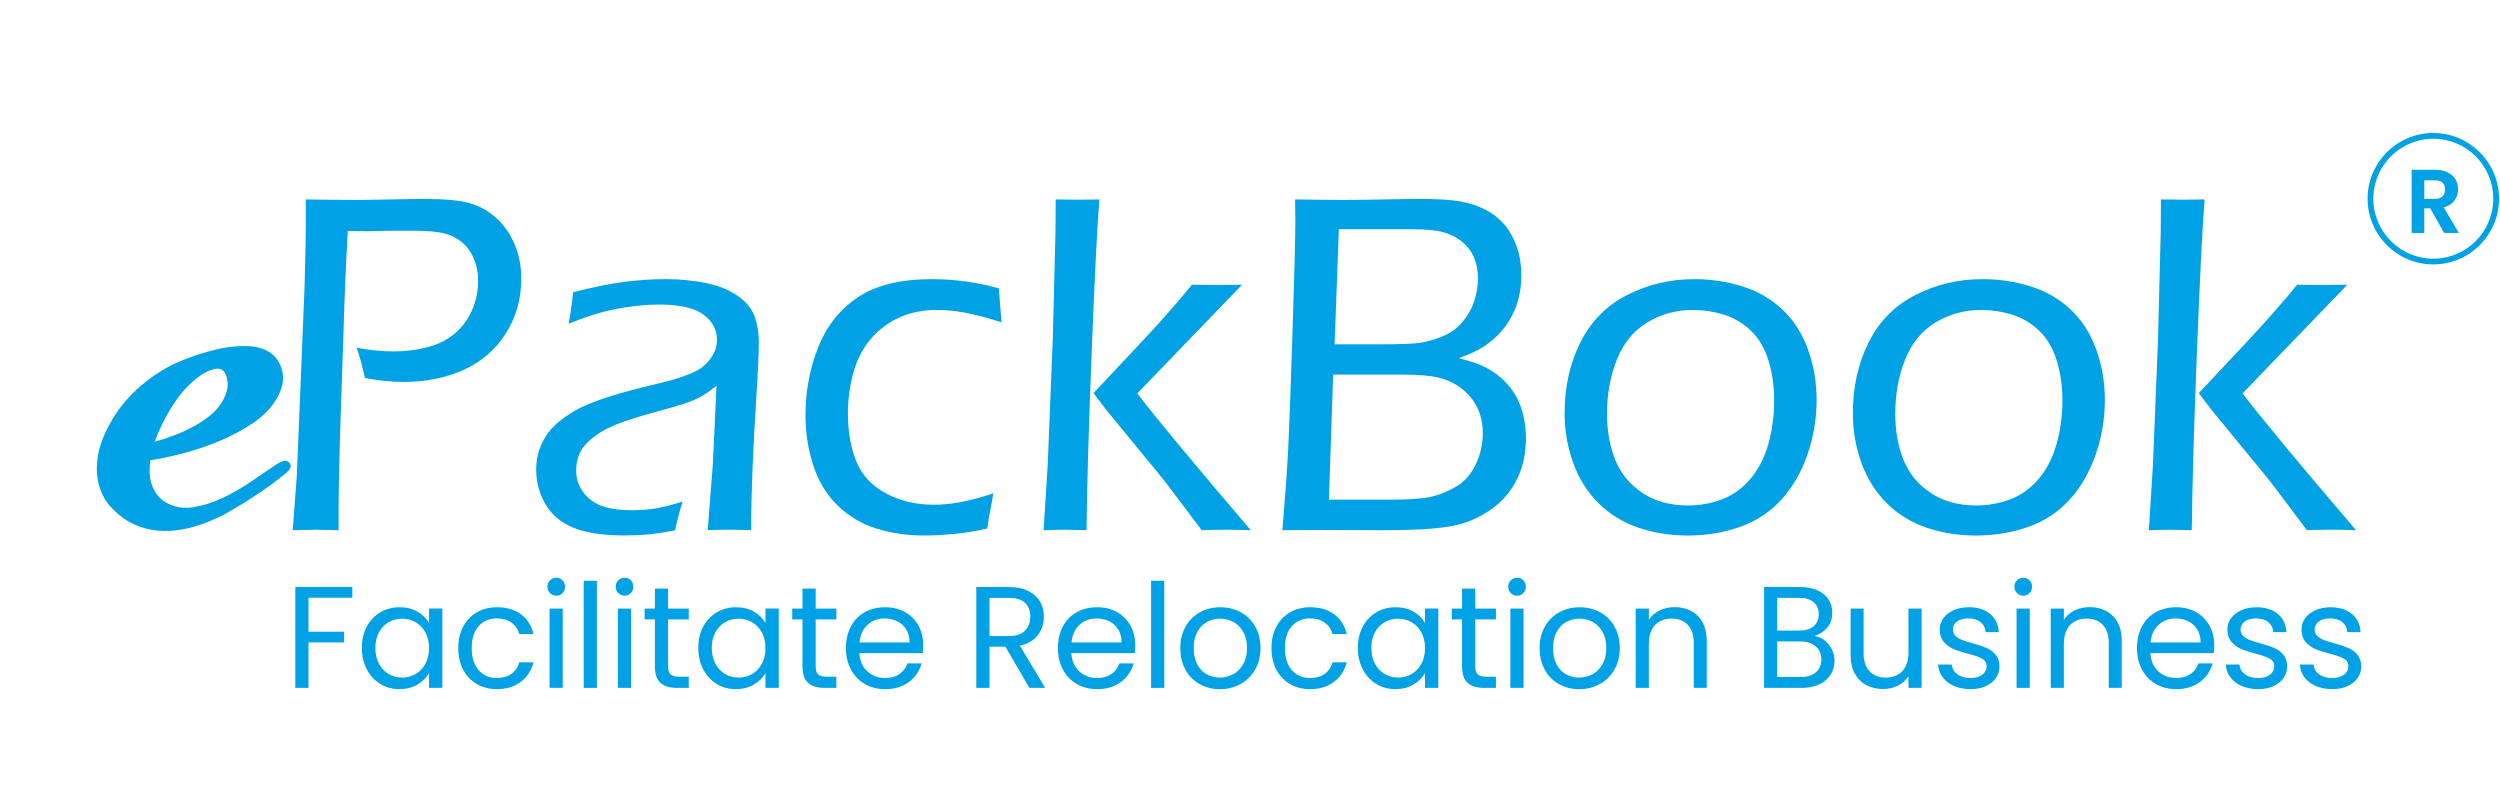 <svg width="1306" height="421" viewBox="0 0 1306 421" fill="none" xmlns="http://www.w3.org/2000/svg">
<g clip-path="url(#clip0_2402_81)">
<path d="M152.93 276.969L155.08 248.239L159.12 149.259L159.62 127.989C159.7 124.619 159.75 121.279 159.75 117.989V104.189C170.3 104.359 178.87 104.439 185.45 104.439C189.42 104.439 195.49 104.359 203.68 104.189C211.87 104.019 217.99 103.939 222.04 103.939C232.76 103.939 240.69 104.719 245.84 106.279C250.99 107.839 255.55 110.459 259.51 114.129C263.48 117.799 266.6 122.339 268.88 127.739C271.16 133.139 272.3 139.089 272.3 145.589C272.3 156.219 269.6 165.779 264.2 174.259C258.8 182.739 251.43 189.069 242.11 193.249C232.78 197.429 222.38 199.519 210.91 199.519C204.83 199.519 198.08 198.849 190.66 197.489C189.39 191.669 187.96 186.399 186.36 181.669C192.94 182.939 199.35 183.569 205.6 183.569C211.85 183.569 217.48 182.869 223 181.479C228.53 180.089 233.27 177.769 237.24 174.519C241.21 171.269 244.28 167.199 246.48 162.309C248.67 157.419 249.77 152.229 249.77 146.739C249.77 142.439 248.97 138.449 247.36 134.779C245.76 131.109 243.54 128.199 240.71 126.049C237.88 123.899 234.68 122.439 231.09 121.679C227.5 120.919 222.29 120.539 215.46 120.539H204.83L191.54 120.789L181.67 120.659C180.66 139.139 179.95 155.929 179.53 171.039L177.77 223.059C177.18 242.809 176.89 256.009 176.89 262.679V276.979L165.11 276.729C163.67 276.729 159.62 276.809 152.95 276.979L152.93 276.969Z" fill="#00A1E5"/>
<path d="M297.05 169.119C297.81 165.409 298.61 159.919 299.46 152.659C309.59 150.049 318.38 148.249 325.85 147.279C333.32 146.309 340.6 145.819 347.68 145.819C355.27 145.819 362.38 146.519 369.01 147.909C375.63 149.299 381.14 151.559 385.53 154.679C389.92 157.799 392.83 161.389 394.26 165.439C395.69 169.489 396.41 173.839 396.41 178.479C396.41 184.299 395.97 194.069 395.09 207.779C394.21 221.489 393.54 234.169 393.08 245.819C392.62 257.469 392.39 267.849 392.39 276.959C387.83 276.789 384.11 276.709 381.24 276.709C378.53 276.709 374.69 276.789 369.71 276.959L372.4 242.399L374.32 201.509C371.36 203.789 369.15 205.389 367.67 206.319C366.19 207.249 364.52 208.109 362.67 208.909C360.81 209.709 358.76 210.469 356.53 211.189C354.29 211.909 349.94 213.149 343.48 214.919C337.02 216.689 332.44 218.039 329.74 218.969C323.91 220.829 319.31 222.679 315.93 224.539C312.55 226.399 309.72 228.419 307.44 230.619C305.16 232.819 303.56 235.009 302.63 237.199C301.53 239.899 300.98 242.729 300.98 245.679C300.98 250.239 302.33 254.199 305.03 257.579C307.73 260.959 311.13 263.299 315.22 264.599C319.31 265.909 324.23 266.559 329.97 266.559C333.51 266.559 337.23 266.309 341.11 265.819C344.99 265.329 350.18 264.049 356.68 261.999C355.5 265.259 354.15 270.289 352.63 277.059C346.47 278.239 341.45 278.979 337.57 279.269C333.69 279.559 330.02 279.709 326.56 279.709C315 279.709 305.97 278.359 299.47 275.659C292.97 272.959 288.12 268.849 284.91 263.319C281.7 257.789 280.1 251.779 280.1 245.279C280.1 241.479 280.67 237.979 281.81 234.769C282.95 231.559 284.49 228.649 286.43 226.039C288.37 223.429 291.14 220.809 294.72 218.189C298.31 215.569 302.06 213.419 305.99 211.729C309.91 210.039 314.49 208.379 319.73 206.729C324.96 205.079 333.36 202.869 344.92 200.079C348.63 199.239 351.8 198.369 354.41 197.489C357.03 196.599 359.35 195.739 361.37 194.899C363.4 194.059 365.17 193.069 366.69 191.929C368.21 190.789 369.6 189.399 370.87 187.749C372.14 186.099 373.06 184.439 373.66 182.749C374.25 181.059 374.55 179.379 374.55 177.689C374.55 173.559 373.2 170.009 370.5 167.059C367.8 164.109 364.28 162.039 359.93 160.859C355.58 159.679 350.46 159.089 344.55 159.089C339.06 159.089 333.43 159.529 327.65 160.419C321.87 161.309 316.89 162.359 312.71 163.579C308.53 164.799 303.32 166.639 297.08 169.089L297.05 169.119Z" fill="#00A1E5"/>
<path d="M518.899 257.729C518.729 259.079 518.289 261.589 517.569 265.259C516.849 268.929 516.239 272.539 515.729 276.079C509.569 277.509 503.639 278.479 497.949 278.989C492.249 279.499 487.249 279.749 482.949 279.749C473.839 279.749 465.419 278.529 457.699 276.079C449.979 273.629 443.249 269.599 437.509 263.989C431.769 258.379 427.549 251.419 424.849 243.099C422.149 234.789 420.799 226.029 420.799 216.839C420.799 204.429 422.989 192.659 427.379 181.519C431.769 170.379 438.689 161.649 448.139 155.319C457.589 148.989 470.459 145.829 486.749 145.829C498.729 145.829 510.419 147.429 521.809 150.639C522.319 157.809 522.779 163.719 523.199 168.359C515.179 165.829 508.639 164.119 503.579 163.229C498.519 162.339 493.829 161.899 489.529 161.899C482.099 161.899 475.459 163.249 469.589 165.949C463.719 168.649 458.719 172.489 454.589 177.469C450.449 182.449 447.479 188.359 445.669 195.189C443.849 202.029 442.949 208.989 442.949 216.079C442.949 225.619 444.429 233.969 447.379 241.139C450.329 248.309 455.499 253.859 462.889 257.789C470.269 261.709 478.559 263.679 487.759 263.679C496.959 263.679 507.079 261.699 518.899 257.729Z" fill="#00A1E5"/>
<path d="M545.18 276.969L547.33 242.669L549.98 176.969L551.37 121.909C551.45 113.889 551.5 107.989 551.5 104.189L563.28 104.319C565.56 104.319 569.23 104.279 574.3 104.189C573.2 117.779 571.88 144.169 570.32 183.369C568.76 222.569 567.86 253.769 567.6 276.979C562.36 276.809 558.69 276.729 556.58 276.729C554.21 276.729 550.42 276.809 545.18 276.979V276.969ZM571.26 205.389L597.09 177.829C606.12 168.219 614.65 158.529 622.67 148.749C628.49 148.829 632.71 148.879 635.32 148.879C638.61 148.879 643.12 148.839 648.86 148.749L594.11 205.519C604.33 218.869 624.1 242.679 653.42 276.969C648.2 276.799 643.98 276.719 640.78 276.719C637.58 276.719 633.24 276.799 627.77 276.969L609.15 252.259C607.38 249.979 603.45 245.169 597.37 237.819L577.73 213.879L571.27 205.389H571.26Z" fill="#00A1E5"/>
<path d="M669.93 276.969C671.37 259.759 672.37 245.789 672.93 235.069C673.48 224.349 674.25 203.739 675.22 173.239C676.2 142.729 676.69 123.679 676.69 116.089L676.56 104.189C687.95 104.359 696.72 104.439 702.88 104.439C707.86 104.439 714.54 104.359 722.93 104.189C731.32 104.019 737.76 103.939 742.23 103.939C751.51 103.939 758.57 104.399 763.42 105.329C768.27 106.259 772.59 107.739 776.39 109.759C780.19 111.779 783.39 114.339 786.01 117.419C788.63 120.499 790.73 124.319 792.34 128.879C793.94 133.439 794.75 138.459 794.75 143.939C794.75 148.239 794.22 152.399 793.17 156.409C792.11 160.419 790.49 164.179 788.3 167.679C786.1 171.179 783.57 174.199 780.71 176.729C777.84 179.259 775.1 181.219 772.48 182.619C769.86 184.009 766.4 185.509 762.1 187.109C766.4 188.209 769.84 189.259 772.42 190.269C774.99 191.279 777.57 192.629 780.14 194.319C782.71 196.009 785.12 198.099 787.35 200.589C789.59 203.079 791.4 205.739 792.79 208.559C794.18 211.389 795.26 214.569 796.02 218.119C796.78 221.669 797.16 225.379 797.16 229.259C797.16 234.659 796.36 239.809 794.75 244.699C793.15 249.589 790.83 253.959 787.79 257.799C784.75 261.639 781.16 264.849 777.03 267.419C772.9 269.999 768.8 271.939 764.75 273.239C760.7 274.549 755.36 275.499 748.74 276.089C742.11 276.679 733.28 276.979 722.22 276.979L689.94 276.849L669.94 276.979L669.93 276.969ZM694.23 261.019H727.09C736.36 261.019 743.23 260.509 747.69 259.499C752.15 258.489 756.54 256.699 760.83 254.119C765.13 251.549 768.5 247.709 770.94 242.599C773.38 237.499 774.61 232.069 774.61 226.329C774.61 221.609 773.75 217.339 772.02 213.549C770.29 209.749 767.76 206.459 764.43 203.679C761.1 200.889 757.2 198.869 752.73 197.599C748.26 196.329 741.73 195.699 733.13 195.699H696.45L694.22 261.009L694.23 261.019ZM697.2 179.879H720.09C730.38 179.879 737.38 179.649 741.09 179.179C744.8 178.719 748.83 177.619 753.17 175.889C757.51 174.159 761.1 171.629 763.92 168.299C766.74 164.969 768.81 161.339 770.12 157.409C771.43 153.489 772.08 149.539 772.08 145.579C772.08 141.359 771.38 137.649 769.99 134.439C768.6 131.229 766.51 128.489 763.72 126.209C760.93 123.929 757.66 122.289 753.91 121.269C750.15 120.259 744.44 119.749 736.76 119.749H699.42L697.19 179.879H697.2Z" fill="#00A1E5"/>
<path d="M884.94 145.829C893.8 145.829 902.24 147.099 910.26 149.629C918.28 152.159 925.22 156.169 931.08 161.659C936.94 167.149 941.4 174.059 944.43 182.419C947.47 190.769 948.99 199.589 948.99 208.879C948.99 218.919 947.36 228.539 944.12 237.739C940.87 246.939 936.31 254.739 930.45 261.159C924.58 267.569 917.41 272.279 908.93 275.269C900.45 278.259 891.36 279.759 881.65 279.759C872.62 279.759 864.1 278.409 856.08 275.709C848.06 273.009 841.12 268.789 835.26 263.049C829.39 257.309 824.94 250.289 821.91 241.969C818.87 233.659 817.35 224.939 817.35 215.829C817.35 202.079 820.14 189.689 825.7 178.679C831.27 167.669 839.45 159.439 850.26 153.999C861.06 148.559 872.62 145.839 884.94 145.839V145.829ZM884.37 161.909C875.78 161.909 867.88 164.059 860.67 168.369C853.46 172.679 848.13 179.149 844.68 187.799C841.22 196.449 839.5 205.879 839.5 216.089C839.5 225.039 840.93 233.069 843.8 240.199C846.66 247.329 851.38 253.089 857.96 257.479C864.53 261.869 872.45 264.059 881.72 264.059C888.04 264.059 894.02 262.979 899.67 260.829C905.31 258.679 910.25 255.109 914.46 250.129C918.67 245.149 921.79 239.049 923.81 231.839C925.83 224.629 926.84 217.049 926.84 209.119C926.84 201.699 925.83 194.729 923.81 188.229C921.79 181.729 918.69 176.519 914.52 172.599C910.35 168.679 905.63 165.909 900.36 164.309C895.09 162.709 889.76 161.909 884.37 161.909Z" fill="#00A1E5"/>
<path d="M1035.52 145.829C1044.38 145.829 1052.82 147.099 1060.84 149.629C1068.86 152.159 1075.8 156.169 1081.66 161.659C1087.52 167.149 1091.98 174.059 1095.01 182.419C1098.05 190.769 1099.57 199.589 1099.57 208.879C1099.57 218.919 1097.94 228.539 1094.7 237.739C1091.45 246.939 1086.89 254.739 1081.03 261.159C1075.16 267.569 1067.99 272.279 1059.51 275.269C1051.03 278.259 1041.94 279.759 1032.23 279.759C1023.2 279.759 1014.68 278.409 1006.66 275.709C998.64 273.009 991.7 268.789 985.84 263.049C979.97 257.309 975.52 250.289 972.49 241.969C969.45 233.659 967.93 224.939 967.93 215.829C967.93 202.079 970.72 189.689 976.28 178.679C981.85 167.669 990.03 159.439 1000.84 153.999C1011.64 148.559 1023.2 145.839 1035.52 145.839V145.829ZM1034.95 161.909C1026.36 161.909 1018.46 164.059 1011.25 168.369C1004.04 172.679 998.71 179.149 995.26 187.799C991.8 196.449 990.08 205.879 990.08 216.089C990.08 225.039 991.51 233.069 994.38 240.199C997.24 247.329 1001.96 253.089 1008.54 257.479C1015.11 261.869 1023.03 264.059 1032.3 264.059C1038.62 264.059 1044.6 262.979 1050.25 260.829C1055.89 258.679 1060.83 255.109 1065.04 250.129C1069.25 245.149 1072.37 239.049 1074.39 231.839C1076.41 224.629 1077.42 217.049 1077.42 209.119C1077.42 201.699 1076.41 194.729 1074.39 188.229C1072.37 181.729 1069.27 176.519 1065.1 172.599C1060.93 168.679 1056.21 165.909 1050.94 164.309C1045.67 162.709 1040.34 161.909 1034.95 161.909Z" fill="#00A1E5"/>
<path d="M1122.56 276.969L1124.71 242.669L1127.36 176.969L1128.75 121.909C1128.83 113.889 1128.88 107.989 1128.88 104.189L1140.66 104.319C1142.94 104.319 1146.61 104.279 1151.68 104.189C1150.58 117.779 1149.26 144.169 1147.7 183.369C1146.14 222.569 1145.24 253.769 1144.98 276.979C1139.74 276.809 1136.07 276.729 1133.96 276.729C1131.59 276.729 1127.79 276.809 1122.56 276.979V276.969ZM1148.64 205.389L1174.47 177.829C1183.5 168.219 1192.02 158.529 1200.05 148.749C1205.87 148.829 1210.09 148.879 1212.7 148.879C1215.99 148.879 1220.5 148.839 1226.24 148.749L1171.49 205.519C1181.71 218.869 1201.48 242.679 1230.8 276.969C1225.58 276.799 1221.36 276.719 1218.16 276.719C1214.96 276.719 1210.62 276.799 1205.15 276.969L1186.53 252.259C1184.76 249.979 1180.83 245.169 1174.75 237.819L1155.11 213.879L1148.65 205.389H1148.64Z" fill="#00A1E5"/>
<path d="M150.59 241.229C151.18 241.579 151.59 242.079 151.8 242.739C152.01 243.399 151.89 244.119 151.42 244.919C150.95 245.709 150.37 246.369 149.67 246.889C145.74 250.179 141.84 253.149 137.96 255.799C134.07 258.449 130.55 260.779 127.38 262.779C123.68 264.999 120.14 267.059 116.77 268.949C112.77 270.999 108.65 272.749 104.41 274.189C100.17 275.629 95.91 276.599 91.63 277.079C87.35 277.569 83.1 277.439 78.87 276.699C74.64 275.949 70.6 274.449 66.74 272.189C63.86 270.509 61.01 268.169 58.17 265.169C55.33 262.169 53.23 258.479 51.88 254.089C50.52 249.699 50.24 244.609 51.04 238.819C51.84 233.029 54.38 226.469 58.68 219.129C60.65 215.759 62.98 212.529 65.66 209.439C68.34 206.349 71.18 203.549 74.17 201.049C77.17 198.549 80.2 196.329 83.26 194.389C86.32 192.459 89.21 190.889 91.91 189.679C96.58 187.619 101.26 185.869 105.97 184.439C110.67 182.999 115.17 181.979 119.46 181.359C123.75 180.749 127.66 180.609 131.19 180.939C134.72 181.279 137.67 182.149 140.05 183.539C143.81 185.749 146.27 189.119 147.41 193.649C148.55 198.179 147.55 203.119 144.42 208.469C141.69 213.129 137.67 217.259 132.36 220.869C127.05 224.479 121.21 227.619 114.86 230.289C108.5 232.959 102.1 235.129 95.66 236.809C89.21 238.489 83.52 239.679 78.59 240.389C77.76 245.889 78.12 250.499 79.68 254.209C81.23 257.919 83.45 260.609 86.32 262.299C90.78 264.909 95.61 265.809 100.81 264.999C106.01 264.189 111.25 262.529 116.51 260.019C121.77 257.509 126.81 254.599 131.61 251.289C136.41 247.979 140.67 245.079 144.39 242.599C145.68 241.759 146.81 241.189 147.79 240.889C148.76 240.599 149.69 240.709 150.59 241.229ZM88.57 214.479C85.14 220.329 82.57 225.739 80.85 230.729C83.99 229.909 87.32 228.829 90.84 227.489C94.35 226.149 97.71 224.619 100.91 222.909C104.11 221.189 107.05 219.249 109.72 217.089C112.39 214.929 114.47 212.549 115.99 209.979C118.31 206.019 119.27 202.449 118.86 199.279C118.45 196.109 117.41 194.029 115.72 193.049C114.73 192.469 113.25 192.439 111.29 192.949C109.32 193.459 107.07 194.569 104.54 196.279C102.01 197.989 99.37 200.339 96.62 203.319C93.87 206.299 91.19 210.029 88.58 214.489L88.57 214.479Z" fill="#00A1E5"/>
<path d="M1271.16 138.13C1252.23 138.13 1236.83 122.73 1236.83 103.8C1236.83 84.87 1252.23 69.47 1271.16 69.47C1290.09 69.47 1305.49 84.87 1305.49 103.8C1305.49 122.73 1290.09 138.13 1271.16 138.13ZM1271.16 72.48C1253.89 72.48 1239.83 86.53 1239.83 103.81C1239.83 121.09 1253.88 135.14 1271.16 135.14C1288.44 135.14 1302.49 121.09 1302.49 103.81C1302.49 86.53 1288.44 72.48 1271.16 72.48Z" fill="#00A1E5"/>
<path d="M1276.83 121.69L1269.56 108.84H1266.44V121.69H1259.83V88.72H1272.2C1274.75 88.72 1276.92 89.17 1278.72 90.07C1280.52 90.97 1281.86 92.18 1282.76 93.71C1283.66 95.24 1284.11 96.95 1284.11 98.83C1284.11 101 1283.48 102.96 1282.22 104.71C1280.96 106.46 1279.09 107.66 1276.6 108.32L1284.49 121.69H1276.84H1276.83ZM1266.44 103.88H1271.97C1273.76 103.88 1275.1 103.45 1275.98 102.58C1276.86 101.71 1277.3 100.51 1277.3 98.97C1277.3 97.43 1276.86 96.29 1275.98 95.45C1275.1 94.62 1273.76 94.2 1271.97 94.2H1266.44V103.88Z" fill="#00A1E5"/>
<path d="M184.059 306.659V312.249H161.159V330.009H179.759V335.599H161.159V359.339H154.279V306.649H184.059V306.659Z" fill="#00A1E5"/>
<path d="M191.619 327.329C193.329 324.129 195.689 321.649 198.689 319.879C201.689 318.119 205.029 317.229 208.709 317.229C212.389 317.229 215.489 318.009 218.159 319.569C220.829 321.129 222.819 323.099 224.129 325.469V317.909H231.079V359.329H224.129V351.619C222.769 354.039 220.739 356.039 218.039 357.629C215.339 359.219 212.209 360.009 208.629 360.009C205.049 360.009 201.619 359.099 198.649 357.289C195.679 355.479 193.329 352.929 191.619 349.659C189.909 346.379 189.049 342.659 189.049 338.469C189.049 334.279 189.909 330.519 191.619 327.319V327.329ZM222.239 330.389C220.979 328.069 219.279 326.299 217.139 325.059C214.999 323.829 212.639 323.209 210.069 323.209C207.499 323.209 205.159 323.819 203.039 325.019C200.919 326.229 199.229 327.989 197.979 330.309C196.719 332.629 196.089 335.349 196.089 338.469C196.089 341.589 196.719 344.399 197.979 346.749C199.239 349.089 200.929 350.879 203.039 352.119C205.159 353.359 207.499 353.969 210.069 353.969C212.639 353.969 214.999 353.349 217.139 352.119C219.279 350.889 220.979 349.099 222.239 346.749C223.499 344.409 224.129 341.669 224.129 338.549C224.129 335.429 223.499 332.699 222.239 330.389Z" fill="#00A1E5"/>
<path d="M241.97 327.329C243.68 324.129 246.06 321.649 249.11 319.879C252.16 318.119 255.65 317.229 259.58 317.229C264.67 317.229 268.86 318.469 272.17 320.929C275.47 323.399 277.65 326.829 278.71 331.209H271.3C270.59 328.689 269.22 326.699 267.18 325.239C265.14 323.779 262.61 323.049 259.58 323.049C255.65 323.049 252.47 324.399 250.06 327.089C247.64 329.789 246.43 333.599 246.43 338.539C246.43 343.479 247.64 347.379 250.06 350.109C252.48 352.829 255.65 354.189 259.58 354.189C262.6 354.189 265.12 353.479 267.14 352.069C269.16 350.659 270.54 348.639 271.3 346.019H278.71C277.6 350.249 275.38 353.639 272.06 356.189C268.74 358.739 264.58 360.009 259.59 360.009C255.66 360.009 252.17 359.129 249.12 357.359C246.07 355.599 243.69 353.099 241.98 349.879C240.27 346.659 239.41 342.879 239.41 338.539C239.41 334.199 240.27 330.519 241.98 327.309L241.97 327.329Z" fill="#00A1E5"/>
<path d="M287.319 309.83C286.409 308.92 285.959 307.82 285.959 306.5C285.959 305.18 286.409 304.08 287.319 303.17C288.229 302.26 289.339 301.81 290.649 301.81C291.959 301.81 292.979 302.26 293.859 303.17C294.739 304.08 295.179 305.19 295.179 306.5C295.179 307.81 294.739 308.92 293.859 309.83C292.979 310.74 291.909 311.19 290.649 311.19C289.389 311.19 288.229 310.74 287.319 309.83ZM293.969 317.92V359.34H287.089V317.92H293.969Z" fill="#00A1E5"/>
<path d="M311.819 303.409V359.349H304.939V303.409H311.819Z" fill="#00A1E5"/>
<path d="M322.999 309.83C322.089 308.92 321.639 307.82 321.639 306.5C321.639 305.18 322.089 304.08 322.999 303.17C323.909 302.26 325.019 301.81 326.329 301.81C327.639 301.81 328.659 302.26 329.539 303.17C330.419 304.08 330.859 305.19 330.859 306.5C330.859 307.81 330.419 308.92 329.539 309.83C328.659 310.74 327.589 311.19 326.329 311.19C325.069 311.19 323.909 310.74 322.999 309.83ZM329.649 317.92V359.34H322.769V317.92H329.649Z" fill="#00A1E5"/>
<path d="M349 323.589V348.009C349 350.029 349.43 351.449 350.29 352.279C351.15 353.109 352.63 353.529 354.75 353.529H359.81V359.349H353.61C349.78 359.349 346.91 358.469 344.99 356.699C343.07 354.939 342.12 352.039 342.12 348.009V323.589H336.75V317.919H342.12V307.489H349V317.919H359.81V323.589H349Z" fill="#00A1E5"/>
<path d="M367.369 327.329C369.079 324.129 371.439 321.649 374.439 319.879C377.439 318.119 380.779 317.229 384.459 317.229C388.139 317.229 391.239 318.009 393.909 319.569C396.579 321.129 398.569 323.099 399.879 325.469V317.909H406.829V359.329H399.879V351.619C398.519 354.039 396.489 356.039 393.789 357.629C391.089 359.219 387.959 360.009 384.379 360.009C380.799 360.009 377.369 359.099 374.399 357.289C371.429 355.479 369.079 352.929 367.369 349.659C365.659 346.379 364.799 342.659 364.799 338.469C364.799 334.279 365.659 330.519 367.369 327.319V327.329ZM397.989 330.389C396.729 328.069 395.029 326.299 392.889 325.059C390.749 323.829 388.389 323.209 385.819 323.209C383.249 323.209 380.909 323.819 378.789 325.019C376.669 326.229 374.979 327.989 373.729 330.309C372.469 332.629 371.839 335.349 371.839 338.469C371.839 341.589 372.469 344.399 373.729 346.749C374.989 349.089 376.679 350.879 378.789 352.119C380.909 353.359 383.249 353.969 385.819 353.969C388.389 353.969 390.749 353.349 392.889 352.119C395.029 350.889 396.729 349.099 397.989 346.749C399.249 344.409 399.879 341.669 399.879 338.549C399.879 335.429 399.249 332.699 397.989 330.389Z" fill="#00A1E5"/>
<path d="M426.109 323.589V348.009C426.109 350.029 426.539 351.449 427.399 352.279C428.259 353.109 429.739 353.529 431.859 353.529H436.919V359.349H430.719C426.889 359.349 424.019 358.469 422.099 356.699C420.179 354.939 419.229 352.039 419.229 348.009V323.589H413.859V317.919H419.229V307.489H426.109V317.919H436.919V323.589H426.109Z" fill="#00A1E5"/>
<path d="M482.05 341.209H448.94C449.19 345.289 450.59 348.479 453.14 350.769C455.68 353.059 458.77 354.209 462.4 354.209C465.37 354.209 467.85 353.519 469.85 352.129C471.84 350.739 473.24 348.889 474.05 346.569H481.46C480.35 350.549 478.13 353.789 474.81 356.279C471.48 358.769 467.35 360.019 462.41 360.019C458.48 360.019 454.96 359.139 451.86 357.369C448.76 355.609 446.33 353.099 444.57 349.849C442.81 346.599 441.92 342.829 441.92 338.549C441.92 334.269 442.78 330.509 444.49 327.289C446.2 324.069 448.61 321.579 451.71 319.839C454.81 318.099 458.37 317.229 462.41 317.229C466.45 317.229 469.82 318.089 472.84 319.799C475.86 321.509 478.19 323.869 479.83 326.869C481.47 329.869 482.29 333.259 482.29 337.039C482.29 338.349 482.21 339.739 482.06 341.199L482.05 341.209ZM473.43 328.849C472.27 326.959 470.7 325.519 468.71 324.539C466.72 323.559 464.51 323.069 462.1 323.069C458.62 323.069 455.66 324.179 453.22 326.399C450.78 328.619 449.38 331.689 449.02 335.619H475.17C475.17 332.999 474.59 330.739 473.43 328.849Z" fill="#00A1E5"/>
<path d="M537.76 359.349L525.21 337.809H516.9V359.349H510.02V306.659H527.03C531.01 306.659 534.37 307.339 537.12 308.699C539.87 310.059 541.92 311.899 543.28 314.219C544.64 316.539 545.32 319.179 545.32 322.159C545.32 325.789 544.27 328.989 542.18 331.759C540.09 334.529 536.95 336.369 532.77 337.279L546 359.349H537.76ZM516.9 332.289H527.03C530.76 332.289 533.56 331.369 535.42 329.529C537.28 327.689 538.22 325.229 538.22 322.159C538.22 319.089 537.3 316.619 535.46 314.899C533.62 313.189 530.81 312.329 527.03 312.329H516.9V332.289Z" fill="#00A1E5"/>
<path d="M592.79 341.209H559.68C559.93 345.289 561.33 348.479 563.88 350.769C566.42 353.059 569.51 354.209 573.14 354.209C576.11 354.209 578.59 353.519 580.59 352.129C582.58 350.739 583.98 348.889 584.79 346.569H592.2C591.09 350.549 588.87 353.789 585.55 356.279C582.22 358.769 578.09 360.019 573.15 360.019C569.22 360.019 565.7 359.139 562.6 357.369C559.5 355.609 557.07 353.099 555.31 349.849C553.55 346.599 552.66 342.829 552.66 338.549C552.66 334.269 553.52 330.509 555.23 327.289C556.94 324.069 559.35 321.579 562.45 319.839C565.55 318.099 569.11 317.229 573.15 317.229C577.19 317.229 580.56 318.089 583.58 319.799C586.6 321.509 588.93 323.869 590.57 326.869C592.21 329.869 593.03 333.259 593.03 337.039C593.03 338.349 592.95 339.739 592.8 341.199L592.79 341.209ZM584.17 328.849C583.01 326.959 581.44 325.519 579.45 324.539C577.46 323.559 575.25 323.069 572.84 323.069C569.36 323.069 566.4 324.179 563.96 326.399C561.52 328.619 560.12 331.689 559.76 335.619H585.91C585.91 332.999 585.33 330.739 584.17 328.849Z" fill="#00A1E5"/>
<path d="M608.21 303.409V359.349H601.33V303.409H608.21Z" fill="#00A1E5"/>
<path d="M626.69 357.379C623.54 355.619 621.07 353.109 619.28 349.859C617.49 346.609 616.6 342.839 616.6 338.559C616.6 334.279 617.52 330.589 619.36 327.329C621.2 324.079 623.71 321.579 626.88 319.849C630.05 318.109 633.61 317.239 637.54 317.239C641.47 317.239 645.02 318.109 648.2 319.849C651.37 321.589 653.88 324.069 655.72 327.299C657.56 330.529 658.48 334.279 658.48 338.559C658.48 342.839 657.53 346.609 655.65 349.859C653.76 353.109 651.2 355.619 647.98 357.379C644.75 359.139 641.18 360.029 637.25 360.029C633.32 360.029 629.85 359.149 626.71 357.379H626.69ZM644.19 352.239C646.36 351.079 648.11 349.339 649.44 347.019C650.77 344.699 651.44 341.879 651.44 338.549C651.44 335.219 650.78 332.399 649.47 330.079C648.16 327.759 646.45 326.039 644.33 324.899C642.21 323.769 639.92 323.199 637.45 323.199C634.98 323.199 632.62 323.769 630.53 324.899C628.44 326.029 626.76 327.759 625.5 330.079C624.24 332.399 623.61 335.219 623.61 338.549C623.61 341.879 624.23 344.769 625.46 347.089C626.69 349.409 628.34 351.129 630.41 352.269C632.48 353.399 634.74 353.969 637.21 353.969C639.68 353.969 642 353.389 644.16 352.229L644.19 352.239Z" fill="#00A1E5"/>
<path d="M666.789 327.329C668.499 324.129 670.879 321.649 673.929 319.879C676.979 318.119 680.469 317.229 684.399 317.229C689.489 317.229 693.689 318.469 696.989 320.929C700.289 323.399 702.469 326.829 703.529 331.209H696.119C695.409 328.689 694.039 326.699 691.999 325.239C689.959 323.779 687.429 323.049 684.399 323.049C680.469 323.049 677.289 324.399 674.869 327.089C672.449 329.789 671.239 333.599 671.239 338.539C671.239 343.479 672.449 347.379 674.869 350.109C677.289 352.829 680.459 354.189 684.399 354.189C687.419 354.189 689.939 353.479 691.959 352.069C693.979 350.659 695.359 348.639 696.119 346.019H703.529C702.419 350.249 700.199 353.639 696.879 356.189C693.559 358.739 689.399 360.009 684.409 360.009C680.479 360.009 676.989 359.129 673.939 357.359C670.889 355.599 668.509 353.099 666.799 349.879C665.089 346.659 664.229 342.879 664.229 338.539C664.229 334.199 665.089 330.519 666.799 327.309L666.789 327.329Z" fill="#00A1E5"/>
<path d="M711.92 327.329C713.63 324.129 715.99 321.649 718.99 319.879C721.99 318.119 725.33 317.229 729.01 317.229C732.69 317.229 735.79 318.009 738.46 319.569C741.13 321.129 743.12 323.099 744.43 325.469V317.909H751.38V359.329H744.43V351.619C743.07 354.039 741.04 356.039 738.34 357.629C735.64 359.219 732.51 360.009 728.93 360.009C725.35 360.009 721.93 359.099 718.95 357.289C715.97 355.479 713.63 352.929 711.92 349.659C710.21 346.379 709.35 342.659 709.35 338.469C709.35 334.279 710.21 330.519 711.92 327.319V327.329ZM742.54 330.389C741.28 328.069 739.58 326.299 737.44 325.059C735.3 323.829 732.94 323.209 730.37 323.209C727.8 323.209 725.46 323.819 723.34 325.019C721.22 326.229 719.53 327.989 718.28 330.309C717.02 332.629 716.39 335.349 716.39 338.469C716.39 341.589 717.02 344.399 718.28 346.749C719.54 349.089 721.23 350.879 723.34 352.119C725.46 353.359 727.8 353.969 730.37 353.969C732.94 353.969 735.29 353.349 737.44 352.119C739.58 350.889 741.28 349.099 742.54 346.749C743.8 344.409 744.43 341.669 744.43 338.549C744.43 335.429 743.8 332.699 742.54 330.389Z" fill="#00A1E5"/>
<path d="M770.66 323.589V348.009C770.66 350.029 771.09 351.449 771.95 352.279C772.81 353.109 774.29 353.529 776.41 353.529H781.47V359.349H775.27C771.44 359.349 768.57 358.469 766.65 356.699C764.73 354.939 763.78 352.039 763.78 348.009V323.589H758.41V317.919H763.78V307.489H770.66V317.919H781.47V323.589H770.66Z" fill="#00A1E5"/>
<path d="M789.249 309.83C788.339 308.92 787.889 307.82 787.889 306.5C787.889 305.18 788.339 304.08 789.249 303.17C790.159 302.26 791.259 301.81 792.579 301.81C793.899 301.81 794.909 302.26 795.789 303.17C796.669 304.08 797.109 305.19 797.109 306.5C797.109 307.81 796.669 308.92 795.789 309.83C794.909 310.74 793.839 311.19 792.579 311.19C791.319 311.19 790.159 310.74 789.249 309.83ZM795.899 317.92V359.34H789.019V317.92H795.899Z" fill="#00A1E5"/>
<path d="M814.389 357.379C811.239 355.619 808.769 353.109 806.979 349.859C805.189 346.609 804.299 342.839 804.299 338.559C804.299 334.279 805.219 330.589 807.059 327.329C808.899 324.079 811.409 321.579 814.579 319.849C817.749 318.109 821.309 317.239 825.239 317.239C829.169 317.239 832.719 318.109 835.899 319.849C839.069 321.589 841.579 324.069 843.419 327.299C845.259 330.529 846.179 334.279 846.179 338.559C846.179 342.839 845.239 346.609 843.349 349.859C841.459 353.109 838.899 355.619 835.679 357.379C832.449 359.139 828.879 360.029 824.949 360.029C821.019 360.029 817.549 359.149 814.399 357.379H814.389ZM831.889 352.239C834.059 351.079 835.809 349.339 837.139 347.019C838.469 344.699 839.139 341.879 839.139 338.549C839.139 335.219 838.479 332.399 837.179 330.079C835.869 327.759 834.159 326.039 832.039 324.899C829.919 323.759 827.629 323.199 825.159 323.199C822.689 323.199 820.329 323.769 818.239 324.899C816.149 326.029 814.469 327.759 813.209 330.079C811.949 332.399 811.319 335.219 811.319 338.549C811.319 341.879 811.939 344.769 813.169 347.089C814.399 349.409 816.049 351.129 818.119 352.269C820.189 353.399 822.449 353.969 824.919 353.969C827.389 353.969 829.709 353.389 831.869 352.229L831.889 352.239Z" fill="#00A1E5"/>
<path d="M886.918 321.74C890.038 324.79 891.608 329.19 891.608 334.93V359.35H884.808V335.92C884.808 331.79 883.778 328.63 881.708 326.43C879.638 324.24 876.818 323.14 873.238 323.14C869.658 323.14 866.728 324.27 864.578 326.54C862.438 328.81 861.368 332.11 861.368 336.44V359.34H854.488V317.92H861.368V323.82C862.728 321.7 864.578 320.07 866.928 318.91C869.268 317.75 871.848 317.17 874.678 317.17C879.718 317.17 883.798 318.69 886.928 321.74H886.918Z" fill="#00A1E5"/>
<path d="M953.179 334.549C954.769 335.809 956.029 337.369 956.959 339.239C957.889 341.099 958.359 343.089 958.359 345.209C958.359 347.879 957.679 350.289 956.319 352.429C954.959 354.569 952.979 356.259 950.389 357.499C947.789 358.739 944.729 359.349 941.209 359.349H921.559V306.659H940.459C944.039 306.659 947.089 307.249 949.609 308.439C952.129 309.619 954.019 311.229 955.279 313.239C956.539 315.259 957.169 317.519 957.169 320.039C957.169 323.159 956.329 325.749 954.639 327.789C952.949 329.829 950.719 331.309 947.949 332.209C949.859 332.509 951.619 333.289 953.199 334.549H953.179ZM928.419 329.409H939.989C943.209 329.409 945.709 328.649 947.469 327.139C949.229 325.629 950.119 323.539 950.119 320.869C950.119 318.199 949.239 316.109 947.469 314.599C945.709 313.089 943.159 312.329 939.839 312.329H928.419V329.409ZM948.599 351.259C950.519 349.649 951.469 347.409 951.469 344.529C951.469 341.649 950.459 339.299 948.449 337.609C946.429 335.919 943.739 335.079 940.359 335.079H928.419V353.679H940.589C944.019 353.679 946.689 352.879 948.599 351.259Z" fill="#00A1E5"/>
<path d="M1003.86 317.92V359.34H996.98V353.22C995.67 355.34 993.84 356.99 991.5 358.17C989.16 359.35 986.57 359.95 983.75 359.95C980.52 359.95 977.63 359.28 975.06 357.95C972.49 356.62 970.46 354.61 968.98 351.94C967.49 349.27 966.75 346.02 966.75 342.19V317.92H973.55V341.28C973.55 345.36 974.58 348.5 976.65 350.69C978.72 352.88 981.54 353.98 985.12 353.98C988.7 353.98 991.7 352.85 993.81 350.58C995.93 348.31 996.98 345.01 996.98 340.68V317.93H1003.86V317.92Z" fill="#00A1E5"/>
<path d="M1020.87 358.399C1018.35 357.319 1016.36 355.809 1014.9 353.859C1013.44 351.919 1012.63 349.689 1012.48 347.169H1019.59C1019.79 349.239 1020.76 350.919 1022.5 352.239C1024.24 353.549 1026.52 354.199 1029.34 354.199C1031.96 354.199 1034.03 353.619 1035.54 352.459C1037.05 351.299 1037.81 349.839 1037.81 348.079C1037.81 346.319 1037 344.919 1035.39 344.039C1033.78 343.159 1031.28 342.289 1027.91 341.429C1024.84 340.629 1022.33 339.809 1020.39 338.969C1018.45 338.139 1016.79 336.899 1015.4 335.269C1014.01 333.629 1013.32 331.479 1013.32 328.809C1013.32 326.689 1013.95 324.749 1015.21 322.989C1016.47 321.229 1018.26 319.829 1020.58 318.789C1022.9 317.759 1025.54 317.239 1028.52 317.239C1033.1 317.239 1036.81 318.399 1039.63 320.719C1042.45 323.039 1043.96 326.209 1044.17 330.239H1037.29C1037.14 328.069 1036.27 326.339 1034.68 325.019C1033.09 323.709 1030.96 323.049 1028.29 323.049C1025.82 323.049 1023.86 323.579 1022.39 324.639C1020.93 325.699 1020.2 327.089 1020.2 328.799C1020.2 330.159 1020.64 331.279 1021.52 332.159C1022.4 333.039 1023.51 333.749 1024.85 334.279C1026.18 334.809 1028.04 335.399 1030.41 336.059C1033.38 336.869 1035.8 337.659 1037.67 338.439C1039.53 339.219 1041.13 340.389 1042.47 341.949C1043.8 343.509 1044.5 345.549 1044.55 348.069C1044.55 350.339 1043.92 352.379 1042.66 354.189C1041.4 355.999 1039.62 357.429 1037.33 358.459C1035.04 359.489 1032.4 360.009 1029.43 360.009C1026.26 360.009 1023.41 359.469 1020.89 358.379L1020.87 358.399Z" fill="#00A1E5"/>
<path d="M1053.68 309.83C1052.77 308.92 1052.32 307.82 1052.32 306.5C1052.32 305.18 1052.77 304.08 1053.68 303.17C1054.59 302.26 1055.69 301.81 1057.01 301.81C1058.33 301.81 1059.34 302.26 1060.22 303.17C1061.1 304.08 1061.54 305.19 1061.54 306.5C1061.54 307.81 1061.1 308.92 1060.22 309.83C1059.34 310.74 1058.27 311.19 1057.01 311.19C1055.75 311.19 1054.59 310.74 1053.68 309.83ZM1060.33 317.92V359.34H1053.45V317.92H1060.33Z" fill="#00A1E5"/>
<path d="M1103.72 321.74C1106.84 324.79 1108.41 329.19 1108.41 334.93V359.35H1101.61V335.92C1101.61 331.79 1100.58 328.63 1098.51 326.43C1096.44 324.24 1093.62 323.14 1090.04 323.14C1086.46 323.14 1083.53 324.27 1081.38 326.54C1079.24 328.81 1078.17 332.11 1078.17 336.44V359.34H1071.29V317.92H1078.17V323.82C1079.53 321.7 1081.38 320.07 1083.73 318.91C1086.07 317.75 1088.65 317.17 1091.48 317.17C1096.52 317.17 1100.6 318.69 1103.73 321.74H1103.72Z" fill="#00A1E5"/>
<path d="M1156.48 341.209H1123.37C1123.62 345.289 1125.02 348.479 1127.57 350.769C1130.11 353.059 1133.2 354.209 1136.83 354.209C1139.8 354.209 1142.28 353.519 1144.28 352.129C1146.27 350.739 1147.67 348.889 1148.48 346.569H1155.89C1154.78 350.549 1152.56 353.789 1149.24 356.279C1145.92 358.769 1141.78 360.019 1136.84 360.019C1132.91 360.019 1129.39 359.139 1126.3 357.369C1123.2 355.609 1120.77 353.099 1119.01 349.849C1117.25 346.599 1116.36 342.829 1116.36 338.549C1116.36 334.269 1117.22 330.509 1118.93 327.289C1120.64 324.069 1123.05 321.579 1126.15 319.839C1129.25 318.099 1132.81 317.229 1136.85 317.229C1140.89 317.229 1144.26 318.089 1147.28 319.799C1150.3 321.509 1152.63 323.869 1154.27 326.869C1155.91 329.869 1156.73 333.259 1156.73 337.039C1156.73 338.349 1156.65 339.739 1156.5 341.199L1156.48 341.209ZM1147.86 328.849C1146.7 326.959 1145.13 325.519 1143.14 324.539C1141.15 323.559 1138.94 323.069 1136.53 323.069C1133.05 323.069 1130.09 324.179 1127.65 326.399C1125.2 328.619 1123.81 331.689 1123.45 335.619H1149.61C1149.61 332.999 1149.03 330.739 1147.87 328.849H1147.86Z" fill="#00A1E5"/>
<path d="M1171.15 358.399C1168.63 357.319 1166.64 355.809 1165.18 353.859C1163.72 351.919 1162.91 349.689 1162.76 347.169H1169.87C1170.07 349.239 1171.04 350.919 1172.78 352.239C1174.52 353.549 1176.8 354.199 1179.62 354.199C1182.24 354.199 1184.31 353.619 1185.82 352.459C1187.33 351.299 1188.09 349.839 1188.09 348.079C1188.09 346.319 1187.28 344.919 1185.67 344.039C1184.06 343.159 1181.56 342.289 1178.19 341.429C1175.12 340.629 1172.61 339.809 1170.67 338.969C1168.73 338.139 1167.07 336.899 1165.68 335.269C1164.29 333.629 1163.6 331.479 1163.6 328.809C1163.6 326.689 1164.23 324.749 1165.49 322.989C1166.75 321.229 1168.54 319.829 1170.86 318.789C1173.18 317.759 1175.82 317.239 1178.8 317.239C1183.38 317.239 1187.09 318.399 1189.91 320.719C1192.73 323.039 1194.24 326.209 1194.45 330.239H1187.57C1187.42 328.069 1186.55 326.339 1184.96 325.019C1183.37 323.709 1181.24 323.049 1178.57 323.049C1176.1 323.049 1174.14 323.579 1172.67 324.639C1171.21 325.699 1170.48 327.089 1170.48 328.799C1170.48 330.159 1170.92 331.279 1171.8 332.159C1172.68 333.039 1173.79 333.749 1175.13 334.279C1176.46 334.809 1178.32 335.399 1180.69 336.059C1183.66 336.869 1186.08 337.659 1187.95 338.439C1189.81 339.219 1191.41 340.389 1192.75 341.949C1194.08 343.509 1194.78 345.549 1194.83 348.069C1194.83 350.339 1194.2 352.379 1192.94 354.189C1191.68 355.999 1189.9 357.429 1187.61 358.459C1185.32 359.489 1182.68 360.009 1179.71 360.009C1176.54 360.009 1173.69 359.469 1171.17 358.379L1171.15 358.399Z" fill="#00A1E5"/>
<path d="M1209.85 358.399C1207.33 357.319 1205.34 355.809 1203.88 353.859C1202.42 351.919 1201.61 349.689 1201.46 347.169H1208.57C1208.77 349.239 1209.74 350.919 1211.48 352.239C1213.22 353.549 1215.5 354.199 1218.32 354.199C1220.94 354.199 1223.01 353.619 1224.52 352.459C1226.03 351.299 1226.79 349.839 1226.79 348.079C1226.79 346.319 1225.98 344.919 1224.37 344.039C1222.76 343.159 1220.26 342.289 1216.89 341.429C1213.82 340.629 1211.31 339.809 1209.37 338.969C1207.43 338.139 1205.77 336.899 1204.38 335.269C1202.99 333.629 1202.3 331.479 1202.3 328.809C1202.3 326.689 1202.93 324.749 1204.19 322.989C1205.45 321.229 1207.24 319.829 1209.56 318.789C1211.88 317.759 1214.52 317.239 1217.5 317.239C1222.08 317.239 1225.79 318.399 1228.61 320.719C1231.43 323.039 1232.94 326.209 1233.15 330.239H1226.27C1226.12 328.069 1225.25 326.339 1223.66 325.019C1222.07 323.709 1219.94 323.049 1217.27 323.049C1214.8 323.049 1212.84 323.579 1211.37 324.639C1209.91 325.699 1209.18 327.089 1209.18 328.799C1209.18 330.159 1209.62 331.279 1210.5 332.159C1211.38 333.039 1212.49 333.749 1213.83 334.279C1215.16 334.809 1217.02 335.399 1219.39 336.059C1222.36 336.869 1224.78 337.659 1226.65 338.439C1228.51 339.219 1230.11 340.389 1231.45 341.949C1232.78 343.509 1233.48 345.549 1233.53 348.069C1233.53 350.339 1232.9 352.379 1231.64 354.189C1230.38 355.999 1228.6 357.429 1226.31 358.459C1224.02 359.489 1221.38 360.009 1218.41 360.009C1215.24 360.009 1212.39 359.469 1209.87 358.379L1209.85 358.399Z" fill="#00A1E5"/>
</g>
<defs>
<clipPath id="clip0_2402_81">
<rect width="1305.48" height="420.36" fill="white"/>
</clipPath>
</defs>
</svg>
